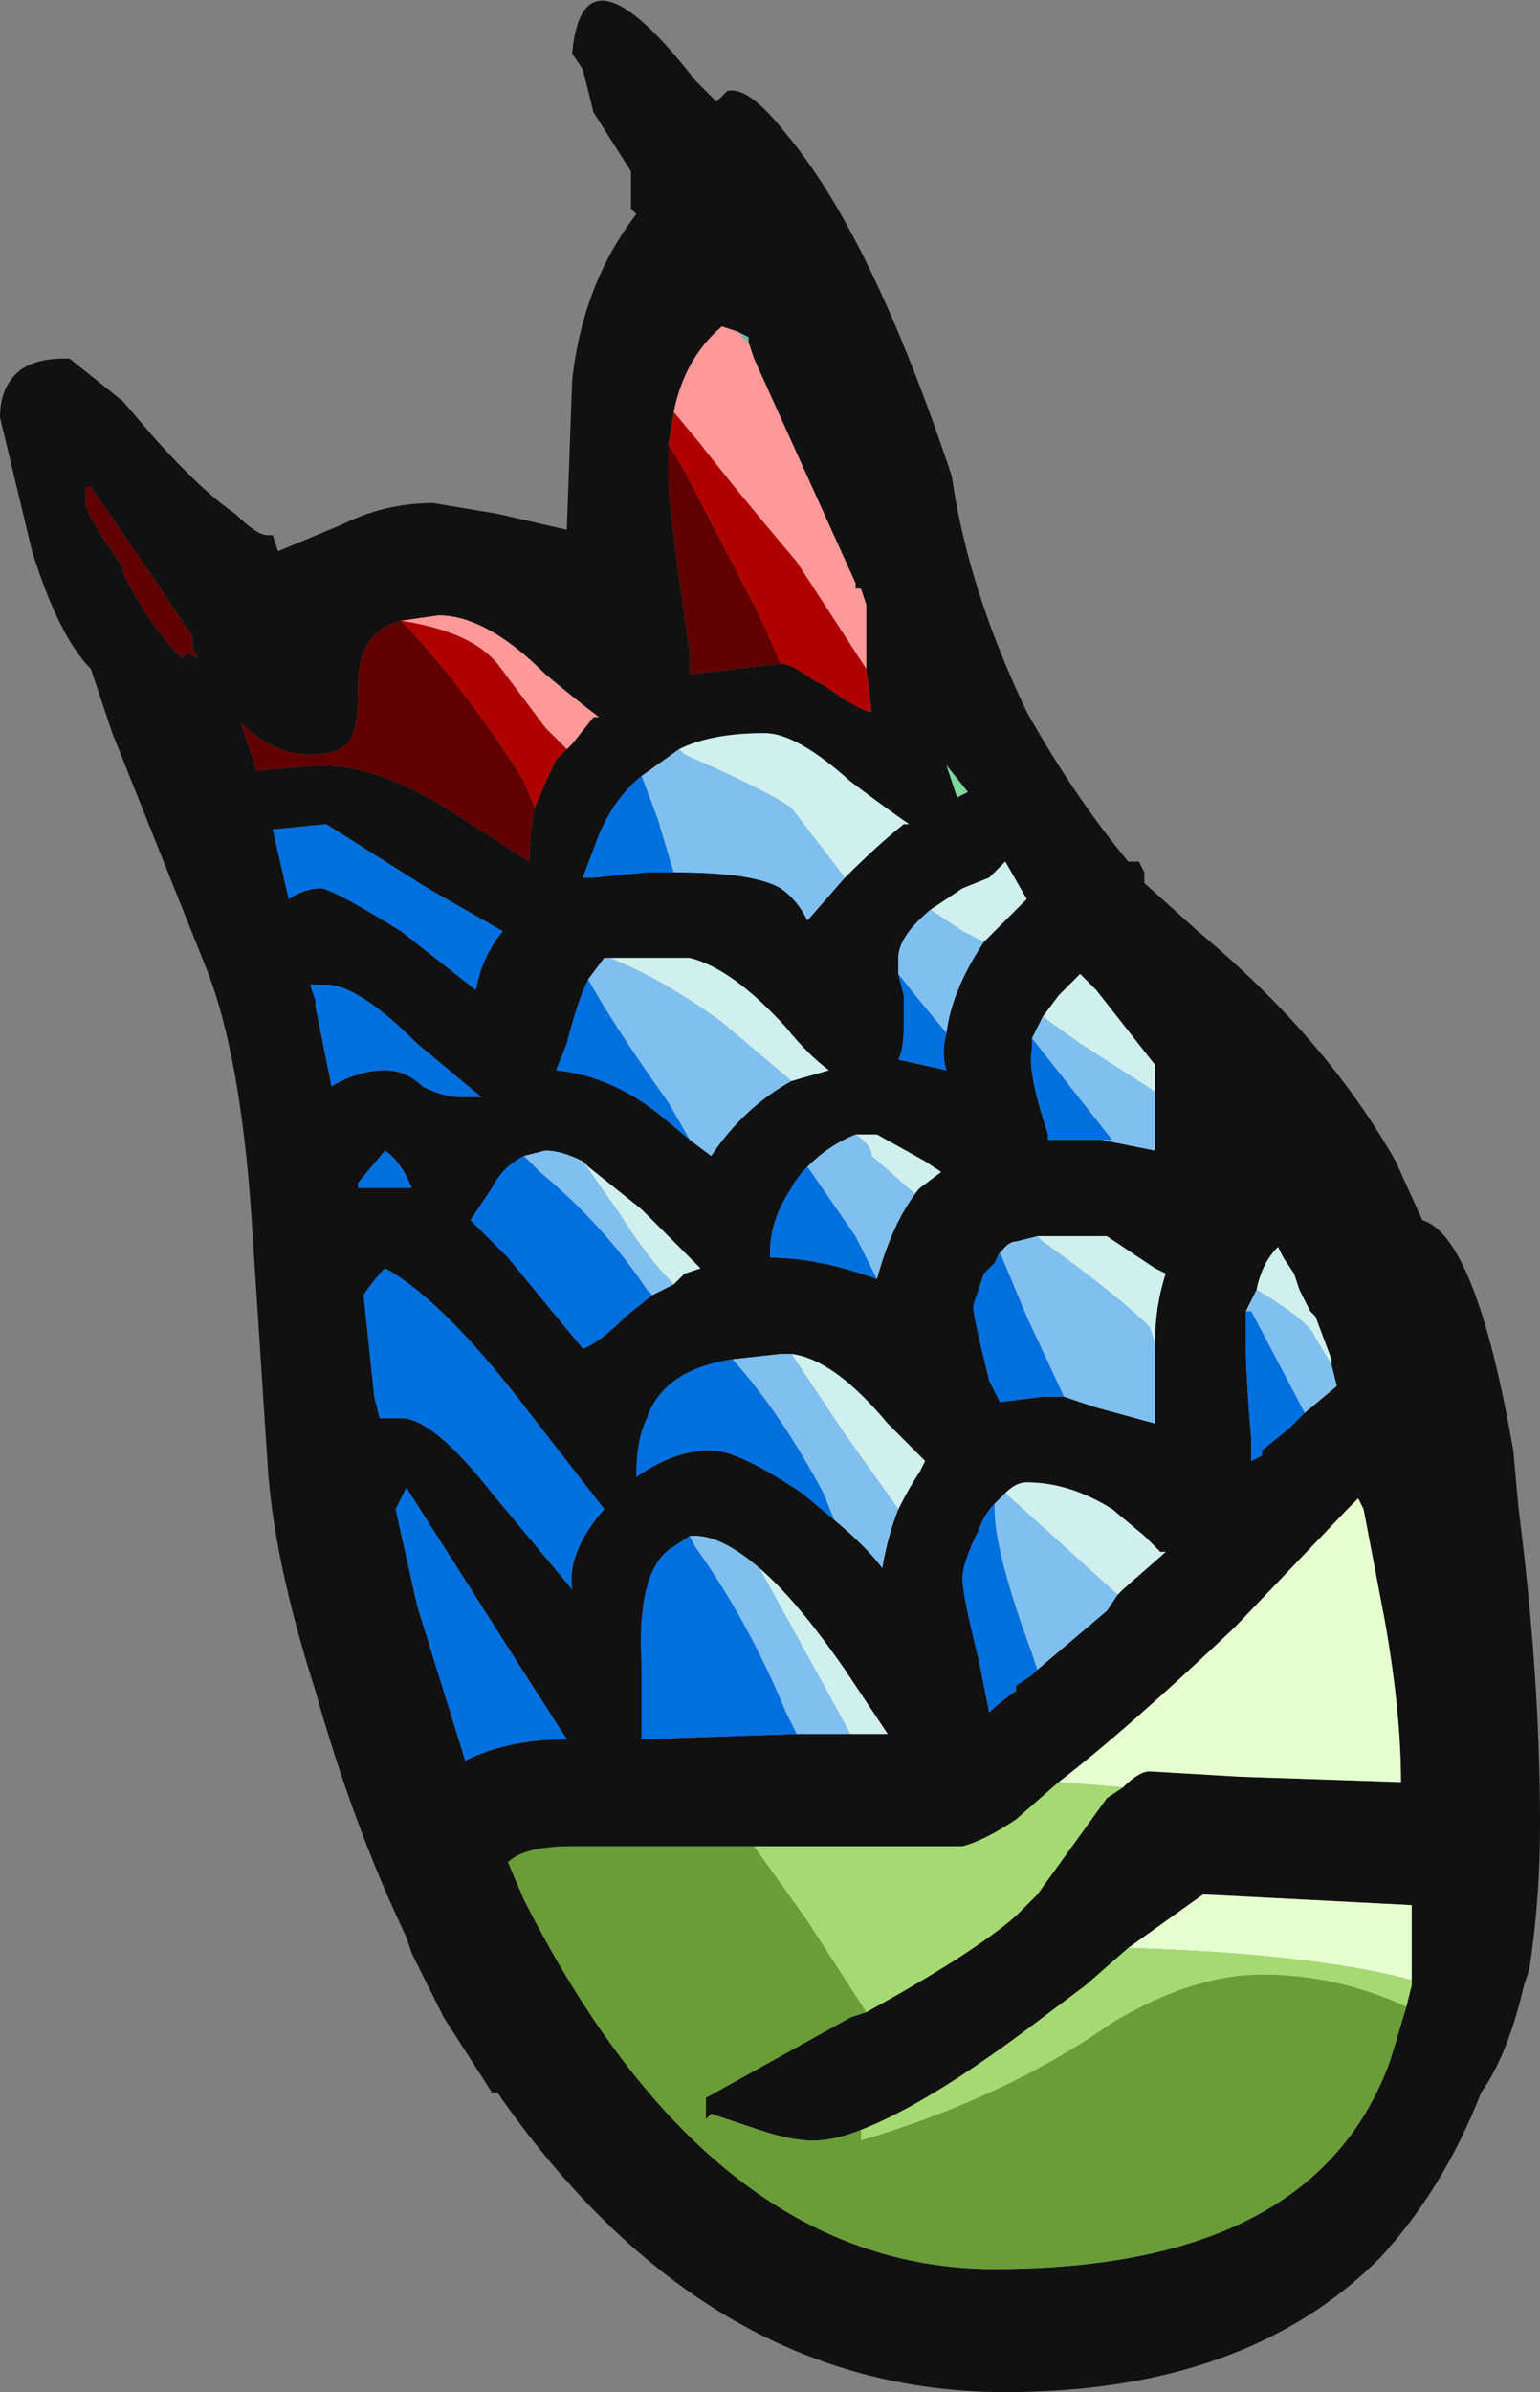 <?xml version="1.0" encoding="UTF-8" standalone="no"?>
<svg xmlns:ffdec="https://www.free-decompiler.com/flash" xmlns:xlink="http://www.w3.org/1999/xlink" ffdec:objectType="frame" height="156.45px" width="100.8px" xmlns="http://www.w3.org/2000/svg">
  <rect width="100%" height="100%" fill="#808080" stroke="none"/>
  <g transform="matrix(1.0, 0.0, 0.0, 1.0, 39.9, 100.1)">
    <use ffdec:characterId="1946" height="22.35" transform="matrix(7.0, 0.0, 0.0, 7.0, -39.9, -100.1)" width="14.4" xlink:href="#shape0"/>
  </g>
  <defs>
    <g id="shape0" transform="matrix(1.0, 0.0, 0.0, 1.0, 5.7, 14.3)">
      <path d="M1.0 -13.35 L1.1 -13.45 Q1.3 -13.5 1.65 -13.05 2.45 -12.1 3.2 -9.85 3.35 -8.8 3.9 -7.65 4.35 -6.85 4.85 -6.25 L4.95 -6.25 5.0 -6.15 5.0 -6.05 5.5 -5.6 Q6.7 -4.6 7.35 -3.45 L7.6 -2.9 Q8.1 -2.75 8.45 -0.75 L8.5 -0.2 Q8.7 1.35 8.7 2.75 8.7 3.45 8.6 4.1 L8.55 4.25 Q8.4 4.9 8.15 5.25 7.8 6.15 7.2 6.8 5.95 8.05 3.7 8.05 0.9 8.05 -1.05 5.25 L-1.1 5.25 -1.55 4.55 -1.85 3.95 -1.9 3.8 Q-2.4 2.75 -2.75 1.5 -3.15 0.25 -3.2 -0.65 L-3.35 -2.95 Q-3.45 -4.4 -3.75 -5.2 L-4.65 -7.45 -4.85 -8.05 Q-5.15 -8.35 -5.4 -9.15 L-5.7 -10.4 Q-5.7 -10.7 -5.5 -10.85 -5.35 -10.95 -5.1 -10.95 L-5.05 -10.95 -4.55 -10.55 -4.25 -10.2 Q-3.8 -9.7 -3.5 -9.5 -3.3 -9.3 -3.2 -9.3 L-3.15 -9.3 -3.1 -9.15 -2.5 -9.4 Q-2.1 -9.6 -1.65 -9.6 L-1.05 -9.5 -0.4 -9.35 -0.35 -10.75 Q-0.25 -11.65 0.25 -12.3 L0.2 -12.35 0.2 -12.7 -0.15 -13.25 -0.25 -13.65 -0.35 -13.8 Q-0.25 -14.9 0.8 -13.55 L1.0 -13.35 M1.3 -11.1 L1.3 -11.15 1.2 -11.2 1.05 -11.25 Q0.7 -10.95 0.6 -10.45 L0.55 -10.15 0.55 -9.75 Q0.6 -9.2 0.75 -8.2 L0.75 -8.0 1.6 -8.1 Q1.7 -8.1 1.9 -7.95 L2.0 -7.9 Q2.35 -7.65 2.45 -7.65 L2.4 -8.05 2.4 -8.65 2.35 -8.8 2.3 -8.8 2.3 -8.85 1.35 -10.95 1.3 -11.1 M2.2 -6.1 Q2.5 -6.4 2.75 -6.6 L2.8 -6.6 Q2.65 -6.7 2.25 -7.0 1.75 -7.45 1.45 -7.45 0.95 -7.45 0.65 -7.3 L0.3 -7.05 Q0.05 -6.85 -0.1 -6.5 L-0.25 -6.1 -0.15 -6.1 0.35 -6.15 0.6 -6.15 Q1.35 -6.15 1.6 -6.0 1.75 -5.9 1.85 -5.7 L2.2 -6.1 M3.35 -6.9 L3.15 -7.15 3.25 -6.85 3.35 -6.9 M3.5 -5.5 L3.9 -5.9 3.7 -6.25 3.55 -6.1 3.3 -6.0 3.0 -5.8 Q2.7 -5.55 2.7 -5.35 L2.7 -5.2 2.75 -5.0 2.75 -4.7 Q2.75 -4.5 2.7 -4.4 L3.15 -4.3 Q3.1 -4.45 3.15 -4.65 3.2 -5.05 3.5 -5.5 M5.1 -4.1 L5.1 -4.35 4.55 -5.05 4.4 -5.2 4.2 -5.0 4.05 -4.8 3.95 -4.6 3.95 -4.5 Q3.9 -4.3 4.1 -3.7 L4.1 -3.65 4.6 -3.65 5.1 -3.55 5.1 -4.1 M-0.2 -5.15 Q-0.3 -4.95 -0.4 -4.55 L-0.5 -4.3 Q0.0 -4.25 0.45 -3.9 L0.75 -3.65 0.95 -3.5 Q1.25 -3.95 1.7 -4.2 L2.05 -4.3 Q1.85 -4.45 1.65 -4.7 1.15 -5.25 0.75 -5.35 L0.0 -5.35 -0.05 -5.35 -0.2 -5.15 M2.9 -3.2 L3.1 -3.35 2.95 -3.45 2.5 -3.7 2.3 -3.7 Q2.05 -3.6 1.85 -3.4 1.75 -3.3 1.7 -3.2 1.5 -2.9 1.5 -2.6 L1.5 -2.55 Q1.95 -2.55 2.5 -2.35 2.65 -2.9 2.9 -3.2 M0.6 -2.3 L0.7 -2.4 0.85 -2.45 0.3 -3.0 -0.2 -3.4 -0.25 -3.45 Q-0.45 -3.55 -0.6 -3.55 L-0.8 -3.5 Q-1.0 -3.4 -1.1 -3.2 L-1.3 -2.9 -0.95 -2.55 -0.25 -1.7 Q-0.1 -1.75 0.15 -2.0 L0.4 -2.2 0.6 -2.3 M1.15 -1.6 Q0.5 -1.5 0.35 -1.05 0.25 -0.85 0.25 -0.5 0.6 -0.75 0.95 -0.75 1.2 -0.75 1.8 -0.35 L2.1 -0.1 Q2.4 0.15 2.55 0.35 2.6 0.05 2.7 -0.2 2.8 -0.4 2.9 -0.55 L2.95 -0.65 2.6 -1.0 Q2.1 -1.6 1.7 -1.65 L1.6 -1.65 1.15 -1.6 M5.1 -1.75 Q5.1 -2.1 5.2 -2.4 L5.1 -2.45 4.65 -2.75 4.0 -2.75 3.8 -2.7 Q3.7 -2.7 3.6 -2.5 L3.5 -2.4 3.4 -2.1 Q3.4 -2.0 3.55 -1.4 L3.65 -1.2 4.05 -1.25 4.25 -1.25 4.55 -1.15 5.1 -1.0 5.1 -1.75 M4.75 0.6 L4.8 0.55 5.2 0.2 5.15 0.2 5.0 0.05 4.7 -0.2 Q4.3 -0.45 3.9 -0.45 3.8 -0.45 3.7 -0.35 L3.6 -0.25 Q3.5 -0.15 3.45 0.0 3.3 0.3 3.3 0.45 3.3 0.6 3.45 1.2 L3.55 1.7 Q3.65 1.6 3.8 1.5 L3.8 1.45 3.95 1.35 4.0 1.3 4.65 0.75 4.75 0.6 M6.5 -1.1 L6.8 -1.35 6.75 -1.55 6.75 -1.6 6.6 -2.0 6.55 -2.05 6.45 -2.25 6.4 -2.4 6.3 -2.55 6.25 -2.65 Q6.1 -2.5 6.05 -2.25 L5.95 -2.05 Q5.95 -1.9 5.95 -1.7 5.95 -1.45 6.0 -0.85 L6.0 -0.65 6.1 -0.7 6.1 -0.75 6.35 -0.95 6.5 -1.1 M4.8 2.4 Q4.95 2.25 5.05 2.25 L5.9 2.3 7.4 2.35 Q7.4 1.7 7.25 0.85 L7.05 -0.2 7.0 -0.3 6.9 -0.2 5.85 0.9 Q4.85 1.85 4.2 2.35 L3.8 2.7 Q3.5 2.9 3.3 2.95 L1.35 2.95 -0.35 2.95 Q-0.8 2.95 -0.95 3.1 L-0.8 3.45 Q0.95 6.9 3.6 6.9 6.6 6.9 7.3 4.95 L7.45 4.45 7.5 4.25 7.5 4.2 7.5 3.5 5.55 3.4 4.85 3.9 4.45 4.25 4.05 4.55 Q3.0 5.35 2.35 5.6 2.1 5.7 1.9 5.7 1.7 5.7 1.4 5.6 1.1 5.5 0.95 5.45 L0.9 5.5 0.9 5.3 2.25 4.55 2.4 4.5 Q3.4 3.95 3.8 3.6 L4.0 3.4 4.65 2.5 4.8 2.4 M0.75 0.05 L0.6 0.15 Q0.25 0.35 0.3 1.25 L0.3 1.95 1.75 1.9 2.25 1.9 2.6 1.9 2.2 1.3 Q1.75 0.65 1.4 0.35 1.05 0.05 0.8 0.05 L0.75 0.05 M-4.85 -9.75 L-4.9 -9.75 -4.9 -9.6 Q-4.9 -9.5 -4.55 -9.0 L-4.55 -8.95 Q-4.3 -8.45 -4.0 -8.15 L-3.95 -8.2 -3.85 -8.15 -3.9 -8.25 Q-3.9 -8.15 -3.9 -8.35 L-4.3 -8.95 -4.85 -9.75 M-1.95 -8.5 Q-2.35 -8.4 -2.35 -7.9 -2.35 -7.55 -2.4 -7.45 -2.45 -7.25 -2.8 -7.25 -3.15 -7.25 -3.45 -7.55 L-3.3 -7.1 -2.7 -7.15 Q-2.15 -7.15 -1.45 -6.7 L-0.75 -6.25 Q-0.75 -6.5 -0.7 -6.75 -0.6 -7.0 -0.5 -7.2 L-0.35 -7.35 -0.15 -7.6 -0.1 -7.6 Q-0.3 -7.75 -0.6 -8.0 -1.15 -8.55 -1.6 -8.55 L-1.95 -8.5 M-2.65 -6.6 L-3.15 -6.55 -3.0 -5.9 Q-2.85 -6.0 -2.7 -6.0 -2.6 -6.0 -1.95 -5.6 L-1.25 -5.05 Q-1.2 -5.35 -1.0 -5.6 L-1.7 -6.0 -2.65 -6.6 M-2.75 -4.9 L-2.6 -4.15 Q-2.35 -4.3 -2.1 -4.3 -1.9 -4.3 -1.75 -4.15 -1.55 -4.05 -1.4 -4.05 L-1.2 -4.05 -1.8 -4.55 Q-2.35 -5.1 -2.65 -5.1 L-2.8 -5.1 -2.75 -4.95 -2.75 -4.9 M-2.35 -3.2 L-1.85 -3.2 Q-1.95 -3.45 -2.1 -3.55 L-2.35 -3.25 -2.35 -3.2 M-2.3 -2.2 L-2.2 -1.25 -2.15 -1.05 -1.95 -1.05 Q-1.65 -1.05 -1.1 -0.35 L-0.35 0.55 Q-0.4 0.2 -0.05 -0.2 L-0.75 -1.1 Q-1.55 -2.15 -2.1 -2.45 -2.2 -2.35 -2.3 -2.2 M-2.0 -0.2 L-1.8 0.7 -1.35 2.15 Q-0.95 1.95 -0.4 1.95 L-0.85 1.25 -1.9 -0.4 -2.0 -0.2" fill="#111111" fill-rule="evenodd" stroke="none"/>
      <path d="M1.2 -11.2 L1.3 -11.15 1.3 -11.1 1.2 -11.2" fill="#52bcb2" fill-rule="evenodd" stroke="none"/>
      <path d="M0.65 -7.3 Q0.95 -7.45 1.45 -7.45 1.75 -7.45 2.25 -7.0 2.65 -6.7 2.8 -6.6 L2.75 -6.6 Q2.5 -6.4 2.2 -6.1 L1.7 -6.75 Q1.5 -6.9 0.7 -7.25 L0.65 -7.3 M3.0 -5.8 L3.3 -6.0 3.55 -6.1 3.7 -6.25 3.9 -5.9 3.5 -5.5 3.3 -5.6 3.0 -5.8 M4.05 -4.8 L4.2 -5.0 4.4 -5.2 4.55 -5.05 5.1 -4.35 5.1 -4.1 4.4 -4.55 4.05 -4.8 M1.7 -4.2 L1.05 -4.75 Q0.5 -5.15 0.0 -5.35 L0.75 -5.35 Q1.15 -5.25 1.65 -4.7 1.85 -4.45 2.05 -4.3 L1.7 -4.2 M2.3 -3.7 L2.5 -3.7 2.95 -3.45 3.1 -3.35 2.9 -3.2 2.85 -3.15 2.45 -3.5 Q2.45 -3.6 2.3 -3.7 M-0.25 -3.45 L-0.2 -3.4 0.3 -3.0 0.85 -2.45 0.7 -2.4 0.6 -2.3 Q0.35 -2.55 0.1 -2.95 L-0.25 -3.45 M1.7 -1.65 Q2.1 -1.6 2.6 -1.0 L2.95 -0.65 2.9 -0.55 Q2.8 -0.4 2.7 -0.2 L2.2 -0.9 1.7 -1.65 M4.0 -2.75 L4.65 -2.75 5.1 -2.45 5.2 -2.4 Q5.1 -2.1 5.1 -1.75 L5.05 -1.9 Q4.75 -2.2 4.05 -2.7 L4.0 -2.75 M3.7 -0.35 Q3.8 -0.45 3.9 -0.45 4.3 -0.45 4.7 -0.2 L5.0 0.05 5.15 0.2 5.2 0.2 4.8 0.55 4.75 0.6 3.7 -0.35 M6.75 -1.55 L6.6 -1.8 Q6.55 -1.95 6.05 -2.25 6.1 -2.5 6.25 -2.65 L6.3 -2.55 6.4 -2.4 6.45 -2.25 6.55 -2.05 6.6 -2.0 6.75 -1.6 6.75 -1.55 M1.4 0.35 Q1.75 0.65 2.2 1.3 L2.6 1.9 2.25 1.9 1.95 1.35 1.4 0.35" fill="#d0f0f0" fill-rule="evenodd" stroke="none"/>
      <path d="M0.6 -6.15 L0.35 -6.15 -0.15 -6.1 -0.25 -6.1 -0.1 -6.5 Q0.05 -6.85 0.3 -7.05 L0.45 -6.65 0.6 -6.15 M3.15 -4.65 Q3.1 -4.45 3.15 -4.3 L2.7 -4.4 Q2.75 -4.5 2.75 -4.7 L2.75 -5.0 2.7 -5.2 2.9 -4.95 3.15 -4.65 M4.6 -3.65 L4.1 -3.65 4.1 -3.7 Q3.9 -4.3 3.95 -4.5 L3.95 -4.6 4.7 -3.65 4.6 -3.65 M-0.2 -5.15 Q0.05 -4.7 0.55 -4.0 L0.75 -3.65 0.45 -3.9 Q0.0 -4.25 -0.5 -4.3 L-0.4 -4.55 Q-0.3 -4.95 -0.2 -5.15 M2.5 -2.35 Q1.95 -2.55 1.5 -2.55 L1.5 -2.6 Q1.5 -2.9 1.7 -3.2 1.75 -3.3 1.85 -3.4 L2.3 -2.75 2.5 -2.35 M0.4 -2.2 L0.15 -2.0 Q-0.1 -1.75 -0.25 -1.7 L-0.95 -2.55 -1.3 -2.9 -1.1 -3.2 Q-1.0 -3.4 -0.8 -3.5 L-0.65 -3.35 Q-0.05 -2.85 0.35 -2.25 L0.4 -2.2 M2.1 -0.1 L1.8 -0.35 Q1.2 -0.75 0.95 -0.75 0.6 -0.75 0.25 -0.5 0.25 -0.85 0.35 -1.05 0.5 -1.5 1.15 -1.6 1.6 -1.1 2.0 -0.35 L2.1 -0.1 M4.25 -1.25 L4.05 -1.25 3.65 -1.2 3.55 -1.4 Q3.4 -2.0 3.4 -2.1 L3.5 -2.4 3.6 -2.5 3.65 -2.6 3.9 -2.0 4.25 -1.25 M4.0 1.3 L3.95 1.35 3.8 1.45 3.8 1.5 Q3.65 1.6 3.55 1.7 L3.45 1.2 Q3.3 0.6 3.3 0.45 3.3 0.3 3.45 0.0 3.5 -0.15 3.6 -0.25 L3.6 -0.2 Q3.6 0.2 3.95 1.15 L4.0 1.3 M5.95 -2.05 L6.0 -2.05 6.5 -1.1 6.35 -0.95 6.1 -0.75 6.1 -0.7 6.0 -0.65 6.0 -0.85 Q5.95 -1.45 5.95 -1.7 5.95 -1.9 5.95 -2.05 M1.75 1.9 L0.3 1.95 0.3 1.25 Q0.25 0.35 0.6 0.15 L0.75 0.05 0.8 0.15 Q1.3 0.85 1.65 1.7 L1.75 1.9 M-2.0 -0.2 L-1.9 -0.4 -0.85 1.25 -0.4 1.95 Q-0.95 1.95 -1.35 2.15 L-1.8 0.7 -2.0 -0.2 M-2.3 -2.2 Q-2.2 -2.35 -2.1 -2.45 -1.55 -2.15 -0.75 -1.1 L-0.05 -0.2 Q-0.4 0.2 -0.35 0.55 L-1.1 -0.35 Q-1.65 -1.05 -1.95 -1.05 L-2.15 -1.05 -2.2 -1.25 -2.3 -2.2 M-2.35 -3.2 L-2.35 -3.25 -2.1 -3.55 Q-1.95 -3.45 -1.85 -3.2 L-2.35 -3.2 M-2.75 -4.9 L-2.75 -4.95 -2.8 -5.1 -2.65 -5.1 Q-2.35 -5.1 -1.8 -4.55 L-1.2 -4.05 -1.4 -4.05 Q-1.55 -4.05 -1.75 -4.15 -1.9 -4.3 -2.1 -4.3 -2.35 -4.3 -2.6 -4.15 L-2.75 -4.9 M-2.65 -6.6 L-1.7 -6.0 -1.0 -5.6 Q-1.2 -5.35 -1.25 -5.05 L-1.95 -5.6 Q-2.6 -6.0 -2.7 -6.0 -2.85 -6.0 -3.0 -5.9 L-3.15 -6.55 -2.65 -6.6" fill="#0070e0" fill-rule="evenodd" stroke="none"/>
      <path d="M0.65 -7.3 L0.7 -7.25 Q1.5 -6.9 1.7 -6.75 L2.2 -6.1 1.85 -5.7 Q1.75 -5.9 1.6 -6.0 1.35 -6.15 0.6 -6.15 L0.45 -6.65 0.3 -7.05 0.65 -7.3 M3.0 -5.8 L3.3 -5.6 3.5 -5.5 Q3.2 -5.05 3.15 -4.65 L2.9 -4.95 2.7 -5.2 2.7 -5.35 Q2.7 -5.55 3.0 -5.8 M4.05 -4.8 L4.4 -4.55 5.1 -4.1 5.1 -3.55 4.6 -3.65 4.7 -3.65 3.95 -4.6 4.05 -4.8 M0.75 -3.65 L0.55 -4.0 Q0.05 -4.7 -0.2 -5.15 L-0.05 -5.35 0.0 -5.35 Q0.5 -5.15 1.05 -4.75 L1.7 -4.2 Q1.25 -3.95 0.95 -3.5 L0.75 -3.65 M2.9 -3.2 Q2.65 -2.9 2.5 -2.35 L2.3 -2.75 1.85 -3.4 Q2.05 -3.6 2.3 -3.7 2.45 -3.6 2.45 -3.5 L2.85 -3.15 2.9 -3.2 M-0.25 -3.45 L0.1 -2.95 Q0.35 -2.55 0.6 -2.3 L0.4 -2.2 0.35 -2.25 Q-0.05 -2.85 -0.65 -3.35 L-0.8 -3.5 -0.6 -3.55 Q-0.45 -3.55 -0.25 -3.45 M2.1 -0.1 L2.0 -0.35 Q1.6 -1.1 1.15 -1.6 L1.6 -1.65 1.7 -1.65 2.2 -0.9 2.7 -0.2 Q2.6 0.05 2.55 0.35 2.4 0.15 2.1 -0.1 M4.0 -2.75 L4.05 -2.7 Q4.75 -2.2 5.05 -1.9 L5.1 -1.75 5.1 -1.0 4.55 -1.15 4.25 -1.25 3.9 -2.0 3.65 -2.6 3.6 -2.5 Q3.7 -2.7 3.8 -2.7 L4.0 -2.75 M3.7 -0.35 L4.75 0.6 4.65 0.75 4.0 1.3 3.95 1.15 Q3.6 0.2 3.6 -0.2 L3.6 -0.25 3.7 -0.35 M6.5 -1.1 L6.0 -2.05 5.95 -2.05 6.05 -2.25 Q6.55 -1.95 6.6 -1.8 L6.75 -1.55 6.8 -1.35 6.5 -1.1 M1.75 1.9 L1.65 1.7 Q1.3 0.85 0.8 0.15 L0.75 0.05 0.8 0.05 Q1.05 0.05 1.4 0.35 L1.95 1.35 2.25 1.9 1.75 1.9" fill="#80c0f0" fill-rule="evenodd" stroke="none"/>
      <path d="M3.35 -6.9 L3.25 -6.85 3.15 -7.15 3.35 -6.9" fill="#7ed79e" fill-rule="evenodd" stroke="none"/>
      <path d="M-0.15 -6.1 L-0.25 -6.1 -0.15 -6.1 M1.5 -2.55 L1.5 -2.6 1.5 -2.55" fill="#b83636" fill-rule="evenodd" stroke="none"/>
      <path d="M4.2 2.35 Q4.85 1.85 5.85 0.9 L6.9 -0.2 7.0 -0.3 7.05 -0.2 7.25 0.85 Q7.4 1.7 7.4 2.35 L5.9 2.3 5.05 2.25 Q4.95 2.25 4.8 2.4 L4.2 2.35 M4.85 3.9 L5.55 3.4 7.5 3.5 7.5 4.2 Q6.55 3.95 4.85 3.9" fill="#e6ffcf" fill-rule="evenodd" stroke="none"/>
      <path d="M4.2 2.35 L4.8 2.4 4.65 2.5 4.0 3.4 3.8 3.6 Q3.4 3.95 2.4 4.5 L1.85 3.65 1.35 2.95 3.3 2.95 Q3.5 2.9 3.8 2.7 L4.2 2.35 M2.35 5.6 Q3.0 5.35 4.05 4.55 L4.45 4.25 4.85 3.9 Q6.55 3.95 7.5 4.2 L7.5 4.25 7.45 4.45 Q6.8 4.15 6.1 4.15 5.45 4.15 4.7 4.6 3.7 5.3 2.35 5.7 L2.35 5.6" fill="#a5da73" fill-rule="evenodd" stroke="none"/>
      <path d="M2.4 4.5 L2.25 4.55 0.9 5.3 0.9 5.5 0.95 5.45 Q1.1 5.5 1.4 5.6 1.7 5.7 1.9 5.7 2.1 5.7 2.35 5.6 L2.35 5.7 Q3.7 5.3 4.7 4.6 5.45 4.15 6.1 4.15 6.8 4.15 7.45 4.45 L7.3 4.95 Q6.6 6.9 3.6 6.9 0.95 6.9 -0.8 3.45 L-0.95 3.1 Q-0.8 2.95 -0.35 2.95 L1.35 2.95 1.85 3.65 2.4 4.5" fill="#699d37" fill-rule="evenodd" stroke="none"/>
      <path d="M1.3 -11.1 L1.35 -10.95 2.3 -8.85 2.3 -8.8 2.35 -8.8 2.4 -8.65 2.4 -8.05 1.75 -9.05 Q1.2 -9.7 0.85 -10.15 L0.6 -10.45 Q0.7 -10.95 1.05 -11.25 L1.2 -11.2 1.3 -11.1 M-1.95 -8.5 L-1.6 -8.55 Q-1.15 -8.55 -0.6 -8.0 -0.3 -7.75 -0.1 -7.6 L-0.15 -7.6 -0.35 -7.35 -0.4 -7.3 -0.6 -7.5 -1.05 -8.1 Q-1.3 -8.4 -1.95 -8.5" fill="#ff9999" fill-rule="evenodd" stroke="none"/>
      <path d="M1.6 -8.1 L0.75 -8.0 0.75 -8.2 Q0.6 -9.2 0.55 -9.75 L0.55 -10.15 0.7 -9.9 1.4 -8.55 1.6 -8.1 M-4.85 -9.75 L-4.3 -8.95 -3.9 -8.35 Q-3.9 -8.15 -3.9 -8.25 L-3.85 -8.15 -3.95 -8.2 -4.0 -8.15 Q-4.3 -8.45 -4.55 -8.95 L-4.55 -9.0 Q-4.9 -9.5 -4.9 -9.6 L-4.9 -9.75 -4.85 -9.75 M-0.7 -6.75 Q-0.75 -6.5 -0.75 -6.25 L-1.45 -6.7 Q-2.15 -7.15 -2.7 -7.15 L-3.3 -7.1 -3.45 -7.55 Q-3.15 -7.25 -2.8 -7.25 -2.45 -7.25 -2.4 -7.45 -2.35 -7.55 -2.35 -7.9 -2.35 -8.4 -1.95 -8.5 L-1.9 -8.45 Q-1.3 -7.8 -0.8 -7.0 L-0.7 -6.75" fill="#600000" fill-rule="evenodd" stroke="none"/>
      <path d="M2.4 -8.05 L2.45 -7.65 Q2.35 -7.65 2.0 -7.9 L1.9 -7.95 Q1.7 -8.1 1.6 -8.1 L1.4 -8.55 0.7 -9.9 0.55 -10.15 0.6 -10.45 0.85 -10.15 Q1.2 -9.7 1.75 -9.05 L2.4 -8.05 M-0.7 -6.75 L-0.8 -7.0 Q-1.3 -7.8 -1.9 -8.45 L-1.95 -8.5 Q-1.3 -8.4 -1.05 -8.1 L-0.6 -7.5 -0.4 -7.3 -0.35 -7.35 -0.5 -7.2 Q-0.6 -7.0 -0.7 -6.75" fill="#b00000" fill-rule="evenodd" stroke="none"/>
    </g>
  </defs>
</svg>
